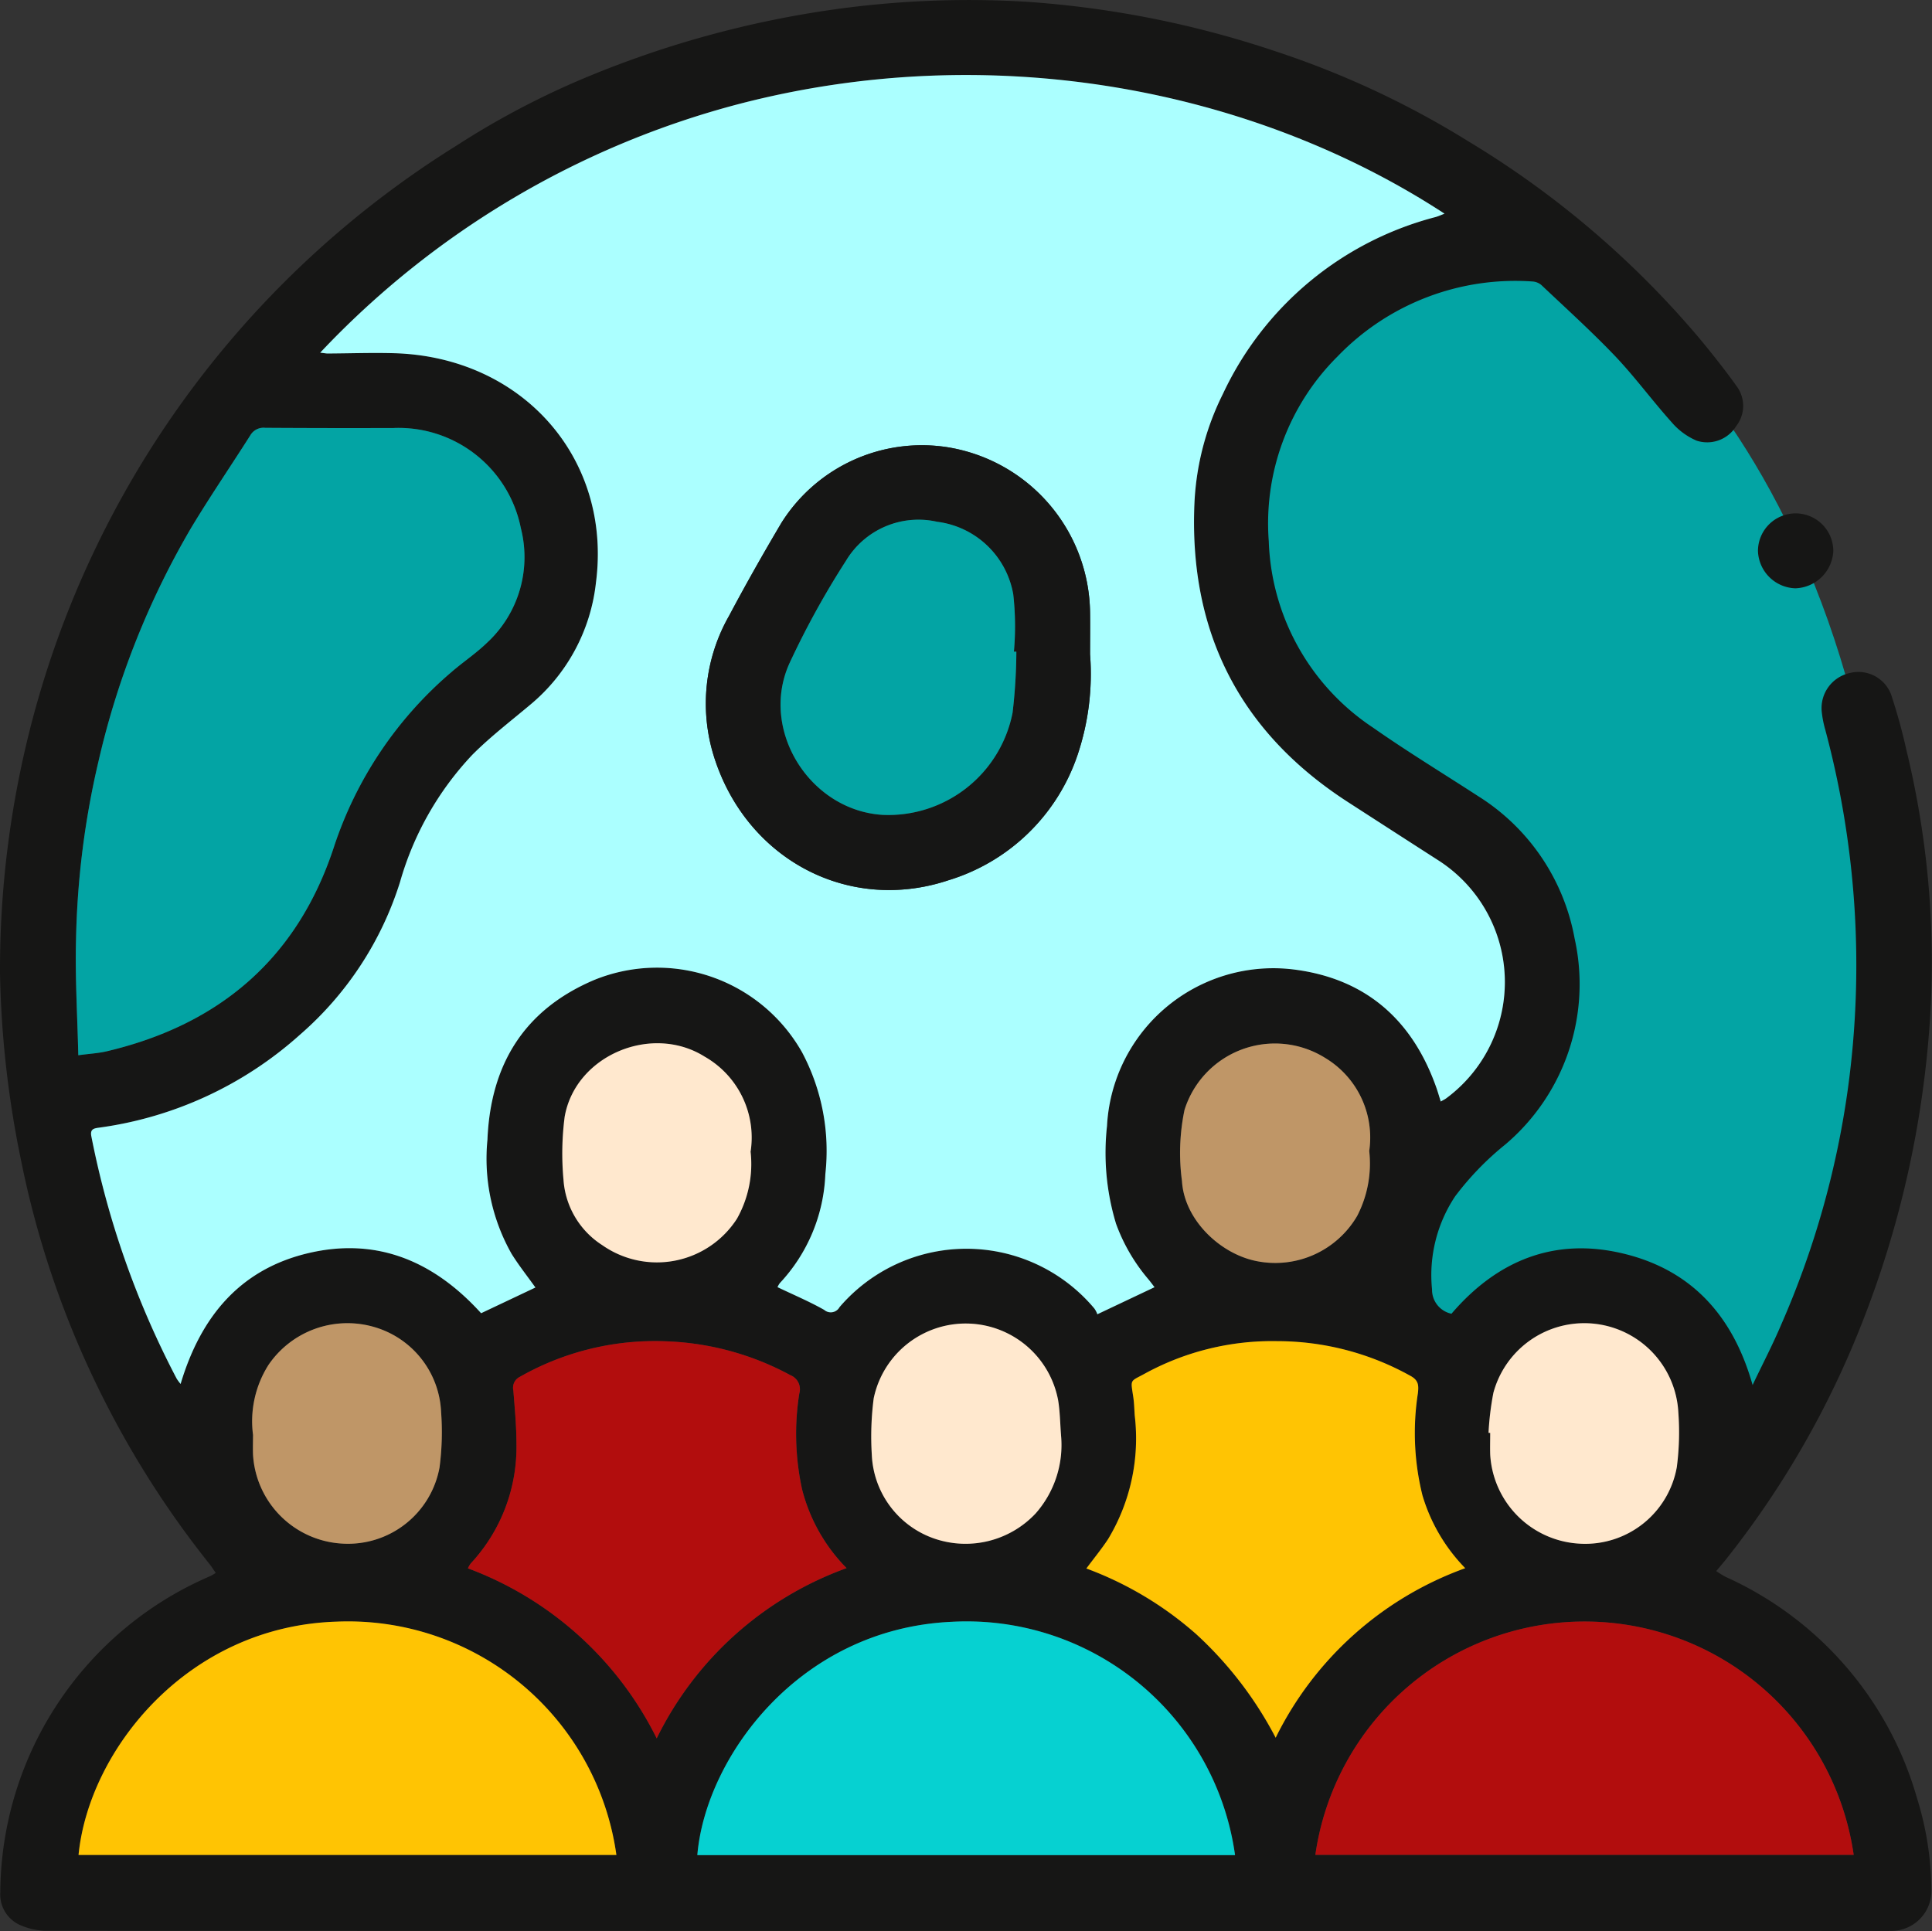 <svg id="Grupo_975075" data-name="Grupo 975075" xmlns="http://www.w3.org/2000/svg" xmlns:xlink="http://www.w3.org/1999/xlink" width="140.683" height="140.626" viewBox="0 0 140.683 140.626">
  <rect x="0" y="0" width="140.683" height="140.626" fill="#333333" stroke="none"/>
  <defs>
    <clipPath id="clip-path">
      <rect id="Rectángulo_349246" data-name="Rectángulo 349246" width="140.683" height="140.626" fill="none"/>
    </clipPath>
  </defs>
  <g id="Grupo_975074" data-name="Grupo 975074" clip-path="url(#clip-path)">
    <path id="Trazado_705811" data-name="Trazado 705811" d="M184.938,30.9s24.2,11.167,26.43,52.487c0,0-1.861,27.547-10.051,35.736,0,0-3.35-12.284-10.8-11.912,0,0-7.073-1.489-9.306,5.211,0,0-6.328-.372-6.328-2.978,0,0,.372-13.029,8.561-17.5s-1.765-19.049-6.7-19.357S146.6,43.926,184.938,30.9" transform="translate(-73.669 -13.875)" fill="#03a4a4"/>
    <path id="Trazado_705812" data-name="Trazado 705812" d="M105.694,95.672c3.293-3.843,7.459-5.592,12.5-4.382,5.021,1.2,8.021,4.586,9.426,9.576.7-1.479,1.464-2.934,2.1-4.441a64.856,64.856,0,0,0,4.842-17.16,66.216,66.216,0,0,0-1.65-26.119,7.645,7.645,0,0,1-.261-1.342,2.614,2.614,0,0,1,2.034-2.787,2.545,2.545,0,0,1,3.015,1.549,41.357,41.357,0,0,1,1.127,4.092,65.324,65.324,0,0,1,1.78,18.308,73.4,73.4,0,0,1-5.656,24.944,66.858,66.858,0,0,1-9.262,15.644c-.212.268-.439.526-.718.86a6.959,6.959,0,0,0,.678.421A25.277,25.277,0,0,1,139.6,130.978a22.985,22.985,0,0,1,1.037,6.549,2.916,2.916,0,0,1-2.9,3.091c-.2.013-.412.007-.618.007q-66.84,0-133.68-.016a4.852,4.852,0,0,1-1.918-.391,2.435,2.435,0,0,1-1.5-2.409,25.231,25.231,0,0,1,15.314-23.038,3.728,3.728,0,0,0,.375-.223c-.166-.237-.3-.458-.466-.661A69.361,69.361,0,0,1,7.307,101.4a68.385,68.385,0,0,1-5.77-16.877A73.522,73.522,0,0,1,0,70.849a71.3,71.3,0,0,1,2.823-20.1A70.393,70.393,0,0,1,33.233,10.61a59.783,59.783,0,0,1,8.755-4.682A73.633,73.633,0,0,1,60.941.659,70.5,70.5,0,0,1,74.632.121a72.342,72.342,0,0,1,18.3,3.633,65.269,65.269,0,0,1,14.058,6.58A67.667,67.667,0,0,1,123.95,24.883c.854,1.044,1.693,2.1,2.476,3.2a2.4,2.4,0,0,1,0,2.947,2.482,2.482,0,0,1-2.879,1.063,4.951,4.951,0,0,1-1.828-1.35c-1.405-1.565-2.653-3.275-4.1-4.8-1.717-1.8-3.572-3.476-5.384-5.189a1.121,1.121,0,0,0-.675-.257A17.969,17.969,0,0,0,97.4,25.955a17.146,17.146,0,0,0-5.011,13.471A16.96,16.96,0,0,0,99.97,52.983c2.487,1.744,5.09,3.325,7.64,4.982a15.5,15.5,0,0,1,7.048,10.378,15.305,15.305,0,0,1-5.039,15,21.242,21.242,0,0,0-3.66,3.781,10.365,10.365,0,0,0-1.682,6.784,1.783,1.783,0,0,0,1.417,1.767m-49.078-1.93c1.152.551,2.308,1.04,3.394,1.652a.731.731,0,0,0,1.125-.2,12.158,12.158,0,0,1,18.55.1,1.625,1.625,0,0,1,.22.424l4.163-1.972c-.147-.19-.3-.4-.474-.609a13.141,13.141,0,0,1-2.325-4.012A17.78,17.78,0,0,1,80.61,82,12.127,12.127,0,0,1,94.2,70.6c5.229.655,8.635,3.643,10.384,8.575.118.332.215.672.332,1.042.182-.105.286-.153.378-.219a10.53,10.53,0,0,0-.459-17.282q-3.346-2.154-6.688-4.312C90.2,53.269,86.538,45.912,86.982,36.53a19.807,19.807,0,0,1,2.067-7.843,23.667,23.667,0,0,1,15.475-12.88c.2-.057.4-.148.66-.246C91.092,6.357,72.056,2.819,53.792,7.576A64.252,64.252,0,0,0,23.314,25.684c.328.037.433.06.538.06,1.6-.008,3.2-.065,4.8-.023,9.365.245,15.923,7.651,14.741,16.715a13.456,13.456,0,0,1-4.747,8.857c-1.434,1.207-2.933,2.352-4.253,3.676a22.431,22.431,0,0,0-5.269,9.27,24.373,24.373,0,0,1-7.278,11.11A27.423,27.423,0,0,1,7.192,82.123c-.389.052-.639.123-.539.631A64.793,64.793,0,0,0,12.866,100.4a3.247,3.247,0,0,0,.285.385c1.451-4.865,4.3-8.36,9.337-9.534,5.058-1.18,9.184.675,12.545,4.383l3.955-1.872c-.575-.805-1.2-1.593-1.73-2.441A14.071,14.071,0,0,1,35.494,83c.223-5.458,2.656-9.463,7.779-11.636A12.128,12.128,0,0,1,58.4,76.623a15.285,15.285,0,0,1,1.7,8.885,12.29,12.29,0,0,1-3.312,7.93,1.535,1.535,0,0,0-.172.3M5.7,76.849c.826-.112,1.469-.144,2.085-.29,8.2-1.939,13.859-6.758,16.519-14.834a28.38,28.38,0,0,1,8.553-12.766c.845-.734,1.789-1.361,2.592-2.136a8.493,8.493,0,0,0,2.48-8.352,9.075,9.075,0,0,0-9.276-7.3q-4.668.012-9.336-.014a1.116,1.116,0,0,0-1.085.539c-1.419,2.237-2.914,4.427-4.282,6.694a60.111,60.111,0,0,0-6.765,17A61.933,61.933,0,0,0,5.537,68.43c-.073,2.756.1,5.519.165,8.419m39.183,58.243A19.733,19.733,0,0,0,24.528,118.1c-10.91.331-18.066,9.388-18.809,16.995Zm45.052.007A19.739,19.739,0,0,0,69.283,118.11c-11.17.519-17.916,9.953-18.505,16.989Zm5.843-.017h39.2a19.8,19.8,0,0,0-39.2,0M47.82,126.6a24.769,24.769,0,0,1,13.829-12.4,12.558,12.558,0,0,1-3.245-5.755,18.95,18.95,0,0,1-.2-6.957,1.106,1.106,0,0,0-.651-1.343,20.492,20.492,0,0,0-9.04-2.464,19.9,19.9,0,0,0-10.65,2.583.886.886,0,0,0-.479,1c.1,1.3.229,2.6.225,3.9a12.436,12.436,0,0,1-3.326,8.692,2.128,2.128,0,0,0-.211.358A25.113,25.113,0,0,1,47.82,126.6m58.871-12.393a12.778,12.778,0,0,1-3.12-5.317,18.862,18.862,0,0,1-.329-7.419c.061-.559.067-.942-.539-1.269a19.956,19.956,0,0,0-9.712-2.531,19.353,19.353,0,0,0-9.552,2.322c-1.185.66-1.125.383-.918,1.77.064.429.075.866.1,1.3a14.2,14.2,0,0,1-1.935,9.022c-.472.72-1.023,1.387-1.584,2.143a25.351,25.351,0,0,1,8.018,4.8,27.385,27.385,0,0,1,5.766,7.525,24.735,24.735,0,0,1,13.8-12.347M18.423,104.48c0,.426-.017.953,0,1.478a6.894,6.894,0,0,0,6.535,6.458,6.774,6.774,0,0,0,7.044-5.541,19.778,19.778,0,0,0,.115-4.036,6.753,6.753,0,0,0-4.96-6.223A6.955,6.955,0,0,0,19.552,99.4a7.662,7.662,0,0,0-1.129,5.083m58.836.026c-.066-.842-.071-1.694-.208-2.524a6.846,6.846,0,0,0-13.432-.151,21.577,21.577,0,0,0-.139,4.1,6.765,6.765,0,0,0,4.551,6.114,7,7,0,0,0,7.371-1.818,7.53,7.53,0,0,0,1.857-5.723m31.131-.166.12.011c0,.527-.014,1.053,0,1.579a6.893,6.893,0,0,0,6.578,6.488,6.772,6.772,0,0,0,7.011-5.584,19.628,19.628,0,0,0,.111-3.968,6.857,6.857,0,0,0-13.468-1.438,20.87,20.87,0,0,0-.355,2.912M99.7,83.816a6.764,6.764,0,0,0-3.214-6.774,6.9,6.9,0,0,0-10.237,3.788,15.329,15.329,0,0,0-.185,5.182c.165,2.806,2.757,5.3,5.424,5.827a6.906,6.906,0,0,0,7.332-3.286,8.287,8.287,0,0,0,.879-4.737m-45.049.04A6.781,6.781,0,0,0,51.3,76.949c-3.848-2.414-9.4-.1-10.187,4.375a20.862,20.862,0,0,0-.088,4.576,6.15,6.15,0,0,0,2.831,4.785,6.932,6.932,0,0,0,9.8-1.926,8.117,8.117,0,0,0,.993-4.9" transform="translate(0 0)" fill="#161615"/>
    <path id="Trazado_705813" data-name="Trazado 705813" d="M235.084,73.294a2.813,2.813,0,0,1-2.733-2.717,2.743,2.743,0,1,1,5.486.008,2.853,2.853,0,0,1-2.753,2.708" transform="translate(-104.341 -30.45)" fill="#161615"/>
    <path id="Trazado_705814" data-name="Trazado 705814" d="M62.02,98.195a1.551,1.551,0,0,1,.172-.3,12.288,12.288,0,0,0,3.312-7.93,15.288,15.288,0,0,0-1.7-8.885,12.128,12.128,0,0,0-15.126-5.262c-5.124,2.172-7.556,6.178-7.779,11.635a14.073,14.073,0,0,0,1.764,8.323c.531.847,1.155,1.635,1.73,2.441l-3.955,1.872c-3.362-3.708-7.487-5.564-12.545-4.384-5.035,1.175-7.886,4.67-9.337,9.535a3.377,3.377,0,0,1-.285-.385,64.781,64.781,0,0,1-6.213-17.645c-.1-.508.149-.58.539-.631A27.423,27.423,0,0,0,27.256,79.8a24.371,24.371,0,0,0,7.278-11.11A22.432,22.432,0,0,1,39.8,59.421c1.319-1.323,2.819-2.469,4.253-3.676A13.458,13.458,0,0,0,48.8,46.888c1.182-9.063-5.376-16.47-14.741-16.714-1.6-.042-3.2.015-4.8.023-.105,0-.21-.023-.538-.06A64.247,64.247,0,0,1,59.2,12.03c18.264-4.758,37.3-1.219,51.392,7.984-.261.1-.456.19-.66.247A23.666,23.666,0,0,0,94.454,33.14a19.815,19.815,0,0,0-2.068,7.843c-.444,9.382,3.219,16.739,11.162,21.876q3.34,2.16,6.688,4.312a10.53,10.53,0,0,1,.459,17.282c-.091.066-.2.114-.378.219-.117-.37-.214-.71-.332-1.042-1.749-4.931-5.155-7.92-10.384-8.575a12.127,12.127,0,0,0-13.587,11.4,17.776,17.776,0,0,0,.658,7.12A13.132,13.132,0,0,0,89,97.585c.169.2.327.419.474.609l-4.163,1.971a1.624,1.624,0,0,0-.22-.423,12.158,12.158,0,0,0-18.551-.1.73.73,0,0,1-1.124.2c-1.086-.613-2.242-1.1-3.394-1.652M84.781,52.113c0-1.154.011-2.092,0-3.03A12.348,12.348,0,0,0,74.427,37.027,12.08,12.08,0,0,0,62.3,42.54c-1.315,2.222-2.59,4.47-3.8,6.751A12.9,12.9,0,0,0,57.36,59.442c2.32,7.551,9.781,11.546,17.089,9.122a14.322,14.322,0,0,0,9.41-9.1,18.515,18.515,0,0,0,.922-7.353" transform="translate(-5.405 -4.453)" fill="#abffff"/>
    <path id="Trazado_705815" data-name="Trazado 705815" d="M10.2,102.248c-.066-2.9-.238-5.662-.165-8.419a61.933,61.933,0,0,1,1.649-13.041,60.111,60.111,0,0,1,6.765-17c1.367-2.268,2.863-4.458,4.282-6.694a1.116,1.116,0,0,1,1.085-.539q4.668.029,9.336.014a9.075,9.075,0,0,1,9.275,7.3,8.493,8.493,0,0,1-2.479,8.352c-.8.775-1.747,1.4-2.592,2.136A28.38,28.38,0,0,0,28.8,87.124c-2.659,8.076-8.319,12.895-16.519,14.834-.616.146-1.259.178-2.085.29" transform="translate(-4.499 -25.399)" fill="#03a4a4"/>
    <path id="Trazado_705816" data-name="Trazado 705816" d="M49.547,231.344H10.381c.743-7.606,7.9-16.664,18.809-16.995a19.733,19.733,0,0,1,20.356,16.995" transform="translate(-4.662 -96.253)" fill="#ffc403"/>
    <path id="Trazado_705817" data-name="Trazado 705817" d="M131.327,231.351H92.168c.588-7.037,7.336-16.47,18.5-16.989a19.738,19.738,0,0,1,20.654,16.989" transform="translate(-41.39 -96.252)" fill="#06d1d1"/>
    <path id="Trazado_705818" data-name="Trazado 705818" d="M173.851,231.331a19.8,19.8,0,0,1,39.2,0Z" transform="translate(-78.071 -96.249)" fill="#b20d0d"/>
    <path id="Trazado_705819" data-name="Trazado 705819" d="M75.59,206.211a25.115,25.115,0,0,0-13.751-12.384,2.122,2.122,0,0,1,.211-.358,12.434,12.434,0,0,0,3.325-8.692c0-1.3-.123-2.6-.225-3.9a.886.886,0,0,1,.479-1,19.905,19.905,0,0,1,10.65-2.583,20.477,20.477,0,0,1,9.04,2.464,1.1,1.1,0,0,1,.651,1.343,18.959,18.959,0,0,0,.2,6.956,12.559,12.559,0,0,0,3.245,5.755,24.762,24.762,0,0,0-13.828,12.4" transform="translate(-27.77 -79.612)" fill="#b20d0d"/>
    <path id="Trazado_705820" data-name="Trazado 705820" d="M171.168,193.815a24.736,24.736,0,0,0-13.8,12.346,27.385,27.385,0,0,0-5.766-7.525,25.339,25.339,0,0,0-8.018-4.8c.561-.755,1.112-1.424,1.584-2.143a14.194,14.194,0,0,0,1.935-9.022c-.028-.434-.039-.871-.1-1.3-.207-1.387-.267-1.11.918-1.77a19.353,19.353,0,0,1,9.552-2.321,19.953,19.953,0,0,1,9.712,2.53c.605.328.6.711.539,1.269a18.864,18.864,0,0,0,.329,7.42,12.782,12.782,0,0,0,3.12,5.317" transform="translate(-64.477 -79.61)" fill="#ffc403"/>
    <path id="Trazado_705821" data-name="Trazado 705821" d="M33.411,183.026a7.662,7.662,0,0,1,1.13-5.083,6.955,6.955,0,0,1,7.608-2.781,6.754,6.754,0,0,1,4.96,6.223,19.777,19.777,0,0,1-.116,4.036,6.774,6.774,0,0,1-7.044,5.541,6.894,6.894,0,0,1-6.535-6.457c-.02-.526,0-1.053,0-1.479" transform="translate(-14.988 -78.546)" fill="#bf9667"/>
    <path id="Trazado_705822" data-name="Trazado 705822" d="M128.977,183.073a7.529,7.529,0,0,1-1.857,5.723,7,7,0,0,1-7.371,1.818A6.763,6.763,0,0,1,115.2,184.5a21.579,21.579,0,0,1,.139-4.1,6.845,6.845,0,0,1,13.431.151c.137.83.142,1.683.209,2.524" transform="translate(-51.718 -78.567)" fill="#ffe8ce"/>
    <path id="Trazado_705823" data-name="Trazado 705823" d="M196.74,182.9a20.944,20.944,0,0,1,.354-2.912,6.857,6.857,0,0,1,13.468,1.438,19.589,19.589,0,0,1-.111,3.968,6.771,6.771,0,0,1-7.01,5.584,6.894,6.894,0,0,1-6.579-6.488c-.017-.526,0-1.052,0-1.578l-.12-.011" transform="translate(-88.349 -78.556)" fill="#ffe8ce"/>
    <path id="Trazado_705824" data-name="Trazado 705824" d="M169.754,145.75a8.287,8.287,0,0,1-.879,4.737,6.906,6.906,0,0,1-7.332,3.286c-2.667-.532-5.259-3.021-5.424-5.827a15.332,15.332,0,0,1,.185-5.183,6.9,6.9,0,0,1,10.237-3.788,6.764,6.764,0,0,1,3.214,6.773" transform="translate(-70.05 -61.934)" fill="#bf9667"/>
    <path id="Trazado_705825" data-name="Trazado 705825" d="M88.03,145.786a8.117,8.117,0,0,1-.993,4.9,6.932,6.932,0,0,1-9.8,1.926,6.15,6.15,0,0,1-2.831-4.785,20.861,20.861,0,0,1,.088-4.576c.79-4.471,6.338-6.789,10.187-4.375a6.781,6.781,0,0,1,3.354,6.908" transform="translate(-33.375 -61.929)" fill="#ffe8ce"/>
    <path id="Trazado_705826" data-name="Trazado 705826" d="M121.261,74.1a18.507,18.507,0,0,1-.922,7.353,14.321,14.321,0,0,1-9.409,9.1c-7.309,2.424-14.77-1.571-17.09-9.122A12.9,12.9,0,0,1,94.979,71.28c1.21-2.281,2.485-4.529,3.8-6.751a12.079,12.079,0,0,1,12.128-5.514A12.347,12.347,0,0,1,121.26,71.07c.013.938,0,1.877,0,3.031m-5.367-.2-.18,0a20.722,20.722,0,0,0-.047-4.171,6.438,6.438,0,0,0-5.539-5.286,6.156,6.156,0,0,0-6.649,2.85,62.178,62.178,0,0,0-4.1,7.439c-2.22,4.866,1.478,10.753,6.808,11.058a9.223,9.223,0,0,0,9.431-7.445,39.78,39.78,0,0,0,.275-4.442" transform="translate(-41.885 -26.441)" fill="#161615"/>
    <path id="Trazado_705827" data-name="Trazado 705827" d="M120.339,78.329a39.776,39.776,0,0,1-.275,4.442,9.223,9.223,0,0,1-9.431,7.445c-5.33-.305-9.028-6.193-6.808-11.058a62.177,62.177,0,0,1,4.1-7.439,6.156,6.156,0,0,1,6.649-2.85,6.438,6.438,0,0,1,5.539,5.286,20.722,20.722,0,0,1,.047,4.171Z" transform="translate(-46.33 -30.871)" fill="#03a4a4"/>
  </g>
</svg>
